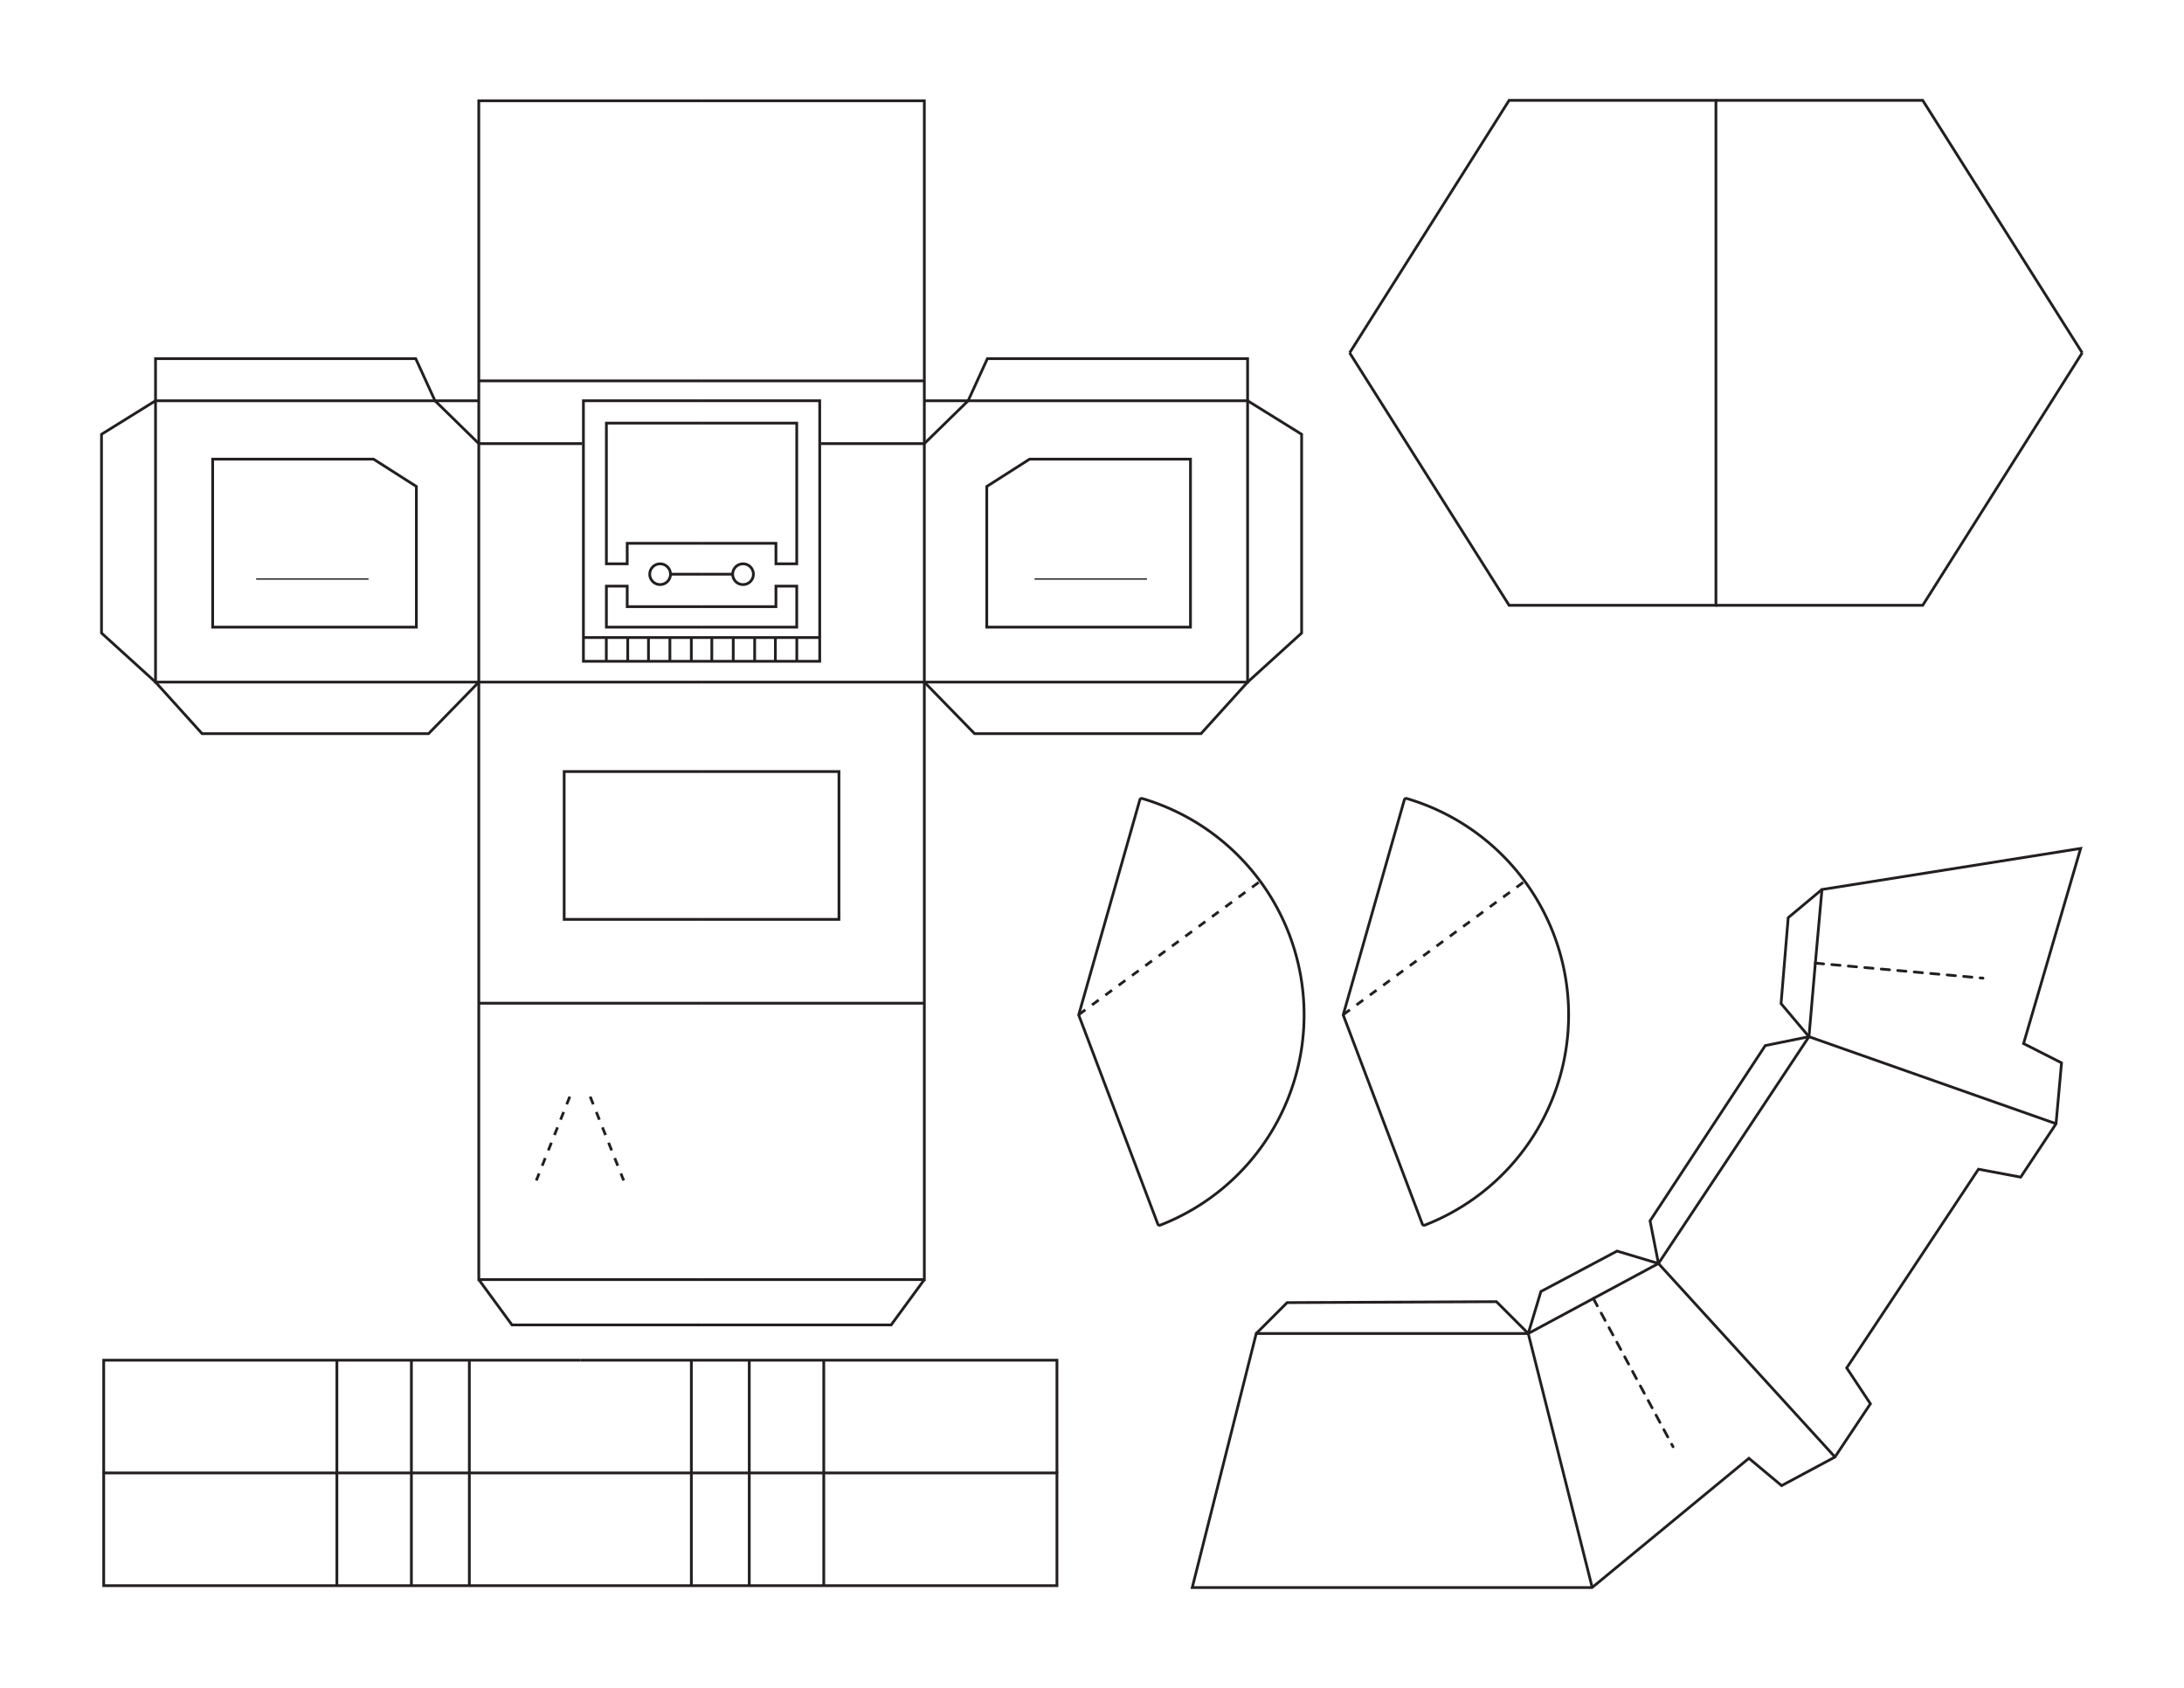 <svg xmlns="http://www.w3.org/2000/svg" viewBox="0 0 792 612"><rect width="792" height="612" style="fill:none"/><polyline points="755.09 127.93 697.25 219.48 622.26 219.48" style="fill:none;stroke:#231f20;stroke-miterlimit:10"/><polyline points="755.09 127.93 697.25 36.39 622.26 36.39" style="fill:none;stroke:#231f20;stroke-miterlimit:10"/><polyline points="489.43 127.93 547.26 36.39 622.26 36.39 622.26 219.48 547.26 219.48 489.43 127.93" style="fill:none;stroke:#231f20;stroke-miterlimit:10"/><path d="M383.29,534.07" style="fill:none;stroke:#231f20;stroke-miterlimit:10"/><polyline points="210.45 493.2 383.29 493.2 383.29 534.08" style="fill:none;stroke:#231f20;stroke-miterlimit:10"/><path d="M210.45,493.2" style="fill:none;stroke:#231f20;stroke-miterlimit:10"/><line x1="298.73" y1="493.2" x2="298.73" y2="534.07" style="fill:none;stroke:#231f20;stroke-miterlimit:10"/><line x1="271.71" y1="493.2" x2="271.71" y2="534.07" style="fill:none;stroke:#231f20;stroke-miterlimit:10"/><line x1="250.71" y1="493.2" x2="250.71" y2="534.07" style="fill:none;stroke:#231f20;stroke-miterlimit:10"/><polyline points="210.45 493.2 37.61 493.2 37.61 534.08" style="fill:none;stroke:#231f20;stroke-miterlimit:10"/><line x1="122.17" y1="493.2" x2="122.17" y2="534.07" style="fill:none;stroke:#231f20;stroke-miterlimit:10"/><line x1="149.19" y1="493.2" x2="149.19" y2="534.07" style="fill:none;stroke:#231f20;stroke-miterlimit:10"/><line x1="170.2" y1="493.2" x2="170.2" y2="534.07" style="fill:none;stroke:#231f20;stroke-miterlimit:10"/><polyline points="210.45 574.95 383.29 574.95 383.29 534.08 37.61 534.08 37.61 574.95 210.45 574.95" style="fill:none;stroke:#231f20;stroke-miterlimit:10"/><line x1="298.73" y1="574.95" x2="298.73" y2="534.07" style="fill:none;stroke:#231f20;stroke-miterlimit:10"/><line x1="271.71" y1="574.95" x2="271.71" y2="534.07" style="fill:none;stroke:#231f20;stroke-miterlimit:10"/><line x1="250.71" y1="574.95" x2="250.71" y2="534.07" style="fill:none;stroke:#231f20;stroke-miterlimit:10"/><line x1="122.17" y1="574.95" x2="122.17" y2="534.07" style="fill:none;stroke:#231f20;stroke-miterlimit:10"/><line x1="149.19" y1="574.95" x2="149.19" y2="534.07" style="fill:none;stroke:#231f20;stroke-miterlimit:10"/><line x1="170.2" y1="574.95" x2="170.2" y2="534.07" style="fill:none;stroke:#231f20;stroke-miterlimit:10"/><path d="M357.45,588.28" style="fill:none;stroke:#231f20;stroke-miterlimit:10"/><polyline points="455.56 483.52 466.76 472.32 542.66 471.98 554.2 483.52 558.79 468.29 586.41 453.63 601.42 458.14" style="fill:none;stroke:#231f20;stroke-miterlimit:10"/><polyline points="656 375.9 640.16 379.11 598.37 442.67 601.42 458.14" style="fill:none;stroke:#231f20;stroke-miterlimit:10"/><path d="M669.33,575.63" style="fill:none;stroke:#231f20;stroke-miterlimit:10"/><line x1="577.81" y1="470.83" x2="606.71" y2="524.58" style="fill:none;stroke:#231f20;stroke-linecap:round;stroke-miterlimit:10;stroke-dasharray:3"/><path d="M767.55,407.69" style="fill:none;stroke:#231f20;stroke-miterlimit:10"/><path d="M754.52,307.64l-93.81,14.89-2.4,26.69L656,375.9,628.75,417l-27.33,41.13-23.61,12.69L554.2,483.52H455.56l-23.2,92.11h145l56.86-46.86,11.86,9.91,19.33-10.36L678.28,509l-8.6-13,23.89-36,23.89-36.05,15.32,2.87,12.81-19.34,2-22.09-13.77-7Z" style="fill:none;stroke:#231f20;stroke-miterlimit:10"/><polyline points="656 375.9 645.88 363.89 648.47 332.75 660.71 322.52" style="fill:none;stroke:#231f20;stroke-miterlimit:10"/><line x1="658.31" y1="349.22" x2="719.1" y2="354.67" style="fill:none;stroke:#231f20;stroke-linecap:round;stroke-miterlimit:10;stroke-dasharray:3"/><line x1="554.2" y1="483.52" x2="577.4" y2="575.63" style="fill:none;stroke:#231f20;stroke-miterlimit:10"/><line x1="601.42" y1="458.14" x2="665.45" y2="528.32" style="fill:none;stroke:#231f20;stroke-miterlimit:10"/><line x1="656" y1="375.9" x2="745.59" y2="407.45" style="fill:none;stroke:#231f20;stroke-miterlimit:10"/><polyline points="254.41 36.54 335.2 36.54 335.2 463.97 254.41 463.97" style="fill:none;stroke:#231f20;stroke-miterlimit:10"/><line x1="335.2" y1="363.76" x2="254.41" y2="363.76" style="fill:none;stroke:#231f20;stroke-miterlimit:10"/><polyline points="254.41 247.33 452.43 247.33 452.43 145.31 351.08 145.31 335.2 160.85 297.71 160.85" style="fill:none;stroke:#231f20;stroke-miterlimit:10"/><line x1="335.2" y1="138.1" x2="254.41" y2="138.1" style="fill:none;stroke:#231f20;stroke-miterlimit:10"/><polyline points="254.41 145.31 297.26 145.31 297.26 239.78 254.41 239.78" style="fill:none;stroke:#231f20;stroke-miterlimit:10"/><polyline points="254.41 153.42 288.93 153.42 288.93 204.43 281.38 204.43 281.38 197 254.41 197" style="fill:none;stroke:#231f20;stroke-miterlimit:10"/><polyline points="254.41 227.4 288.93 227.4 288.93 212.53 281.38 212.53 281.38 219.97 254.41 219.97" style="fill:none;stroke:#231f20;stroke-miterlimit:10"/><line x1="297.26" y1="231.17" x2="254.41" y2="231.17" style="fill:none;stroke:#231f20;stroke-miterlimit:10"/><line x1="258.13" y1="231.17" x2="258.13" y2="239.78" style="fill:none;stroke:#231f20;stroke-miterlimit:10"/><line x1="265.9" y1="231.17" x2="265.9" y2="239.78" style="fill:none;stroke:#231f20;stroke-miterlimit:10"/><line x1="273.67" y1="231.17" x2="273.67" y2="239.78" style="fill:none;stroke:#231f20;stroke-miterlimit:10"/><line x1="281.18" y1="231.17" x2="281.18" y2="239.78" style="fill:none;stroke:#231f20;stroke-miterlimit:10"/><line x1="288.95" y1="231.17" x2="288.95" y2="239.78" style="fill:none;stroke:#231f20;stroke-miterlimit:10"/><circle cx="269.45" cy="208.2" r="3.77" style="fill:none;stroke:#231f20;stroke-miterlimit:10"/><line x1="265.67" y1="208.2" x2="254.41" y2="208.2" style="fill:none;stroke:#231f20;stroke-miterlimit:10"/><polyline points="335.2 145.31 351.08 145.31 358.06 130.05 452.43 130.05 452.43 145.31 472.02 157.47 472.02 229.54 452.43 247.33 435.53 266.02 353.42 266.02 335.2 247.33" style="fill:none;stroke:#231f20;stroke-miterlimit:10"/><polyline points="254.41 279.76 304.24 279.76 304.24 333.36 254.41 333.36" style="fill:none;stroke:#231f20;stroke-miterlimit:10"/><polygon points="357.84 227.4 431.71 227.4 431.71 166.48 373.38 166.48 357.84 176.39 357.84 227.4" style="fill:none;stroke:#231f20;stroke-miterlimit:10"/><line x1="375.18" y1="209.94" x2="415.94" y2="209.94" style="fill:none;stroke:#231f20;stroke-miterlimit:10;stroke-width:0.5px"/><polyline points="335.2 463.97 323.16 480.41 254.41 480.41" style="fill:none;stroke:#231f20;stroke-miterlimit:10"/><polyline points="254.41 36.54 173.63 36.54 173.63 463.97 254.41 463.97" style="fill:none;stroke:#231f20;stroke-miterlimit:10"/><line x1="173.63" y1="363.76" x2="254.41" y2="363.76" style="fill:none;stroke:#231f20;stroke-miterlimit:10"/><polyline points="254.41 247.33 56.4 247.33 56.4 145.31 157.75 145.31 173.63 160.85 211.12 160.85" style="fill:none;stroke:#231f20;stroke-miterlimit:10"/><line x1="173.63" y1="138.1" x2="254.41" y2="138.1" style="fill:none;stroke:#231f20;stroke-miterlimit:10"/><polyline points="254.41 145.31 211.57 145.31 211.57 239.78 254.41 239.78" style="fill:none;stroke:#231f20;stroke-miterlimit:10"/><polyline points="254.41 153.42 219.9 153.42 219.9 204.43 227.45 204.43 227.45 197 254.41 197" style="fill:none;stroke:#231f20;stroke-miterlimit:10"/><polyline points="254.41 227.4 219.9 227.4 219.9 212.53 227.45 212.53 227.45 219.97 254.41 219.97" style="fill:none;stroke:#231f20;stroke-miterlimit:10"/><line x1="211.57" y1="231.17" x2="254.41" y2="231.17" style="fill:none;stroke:#231f20;stroke-miterlimit:10"/><line x1="250.7" y1="231.17" x2="250.7" y2="239.78" style="fill:none;stroke:#231f20;stroke-miterlimit:10"/><line x1="242.93" y1="231.17" x2="242.93" y2="239.78" style="fill:none;stroke:#231f20;stroke-miterlimit:10"/><line x1="235.16" y1="231.17" x2="235.16" y2="239.78" style="fill:none;stroke:#231f20;stroke-miterlimit:10"/><line x1="227.64" y1="231.17" x2="227.64" y2="239.78" style="fill:none;stroke:#231f20;stroke-miterlimit:10"/><line x1="219.87" y1="231.17" x2="219.87" y2="239.78" style="fill:none;stroke:#231f20;stroke-miterlimit:10"/><circle cx="239.38" cy="208.2" r="3.77" style="fill:none;stroke:#231f20;stroke-miterlimit:10"/><line x1="243.15" y1="208.2" x2="254.41" y2="208.2" style="fill:none;stroke:#231f20;stroke-miterlimit:10"/><polyline points="173.63 145.31 157.75 145.31 150.76 130.05 56.4 130.05 56.4 145.31 36.81 157.47 36.81 229.54 56.4 247.33 73.29 266.02 155.41 266.02 173.63 247.33" style="fill:none;stroke:#231f20;stroke-miterlimit:10"/><polyline points="254.41 279.76 204.59 279.76 204.59 333.36 254.41 333.36" style="fill:none;stroke:#231f20;stroke-miterlimit:10"/><polygon points="150.99 227.4 77.12 227.4 77.12 166.48 135.45 166.48 150.99 176.39 150.99 227.4" style="fill:none;stroke:#231f20;stroke-miterlimit:10"/><line x1="133.65" y1="209.94" x2="92.89" y2="209.94" style="fill:none;stroke:#231f20;stroke-miterlimit:10;stroke-width:0.5px"/><polyline points="173.63 463.97 185.67 480.41 254.41 480.41" style="fill:none;stroke:#231f20;stroke-miterlimit:10"/><line x1="206.63" y1="397.63" x2="194.48" y2="428.04" style="fill:#fff;stroke:#231f20;stroke-miterlimit:10;stroke-dasharray:3"/><line x1="214.02" y1="397.63" x2="226.17" y2="428.04" style="fill:#fff;stroke:#231f20;stroke-miterlimit:10;stroke-dasharray:3"/><path d="M413.35,290l-22.18,78,28.69,75.82a.69.69,0,0,0,.9.4,81.78,81.78,0,0,0-6.55-154.68A.69.69,0,0,0,413.35,290Z" style="fill:none;stroke:#231f20;stroke-miterlimit:10"/><line x1="391.17" y1="367.93" x2="457.04" y2="319.51" style="fill:none;stroke:#231f20;stroke-miterlimit:10;stroke-dasharray:3"/><path d="M509.27,290l-22.18,78,28.7,75.82a.69.69,0,0,0,.9.4,81.78,81.78,0,0,0-6.55-154.68A.71.71,0,0,0,509.27,290Z" style="fill:none;stroke:#231f20;stroke-miterlimit:10"/><line x1="487.09" y1="367.93" x2="552.97" y2="319.51" style="fill:none;stroke:#231f20;stroke-miterlimit:10;stroke-dasharray:3"/></svg>